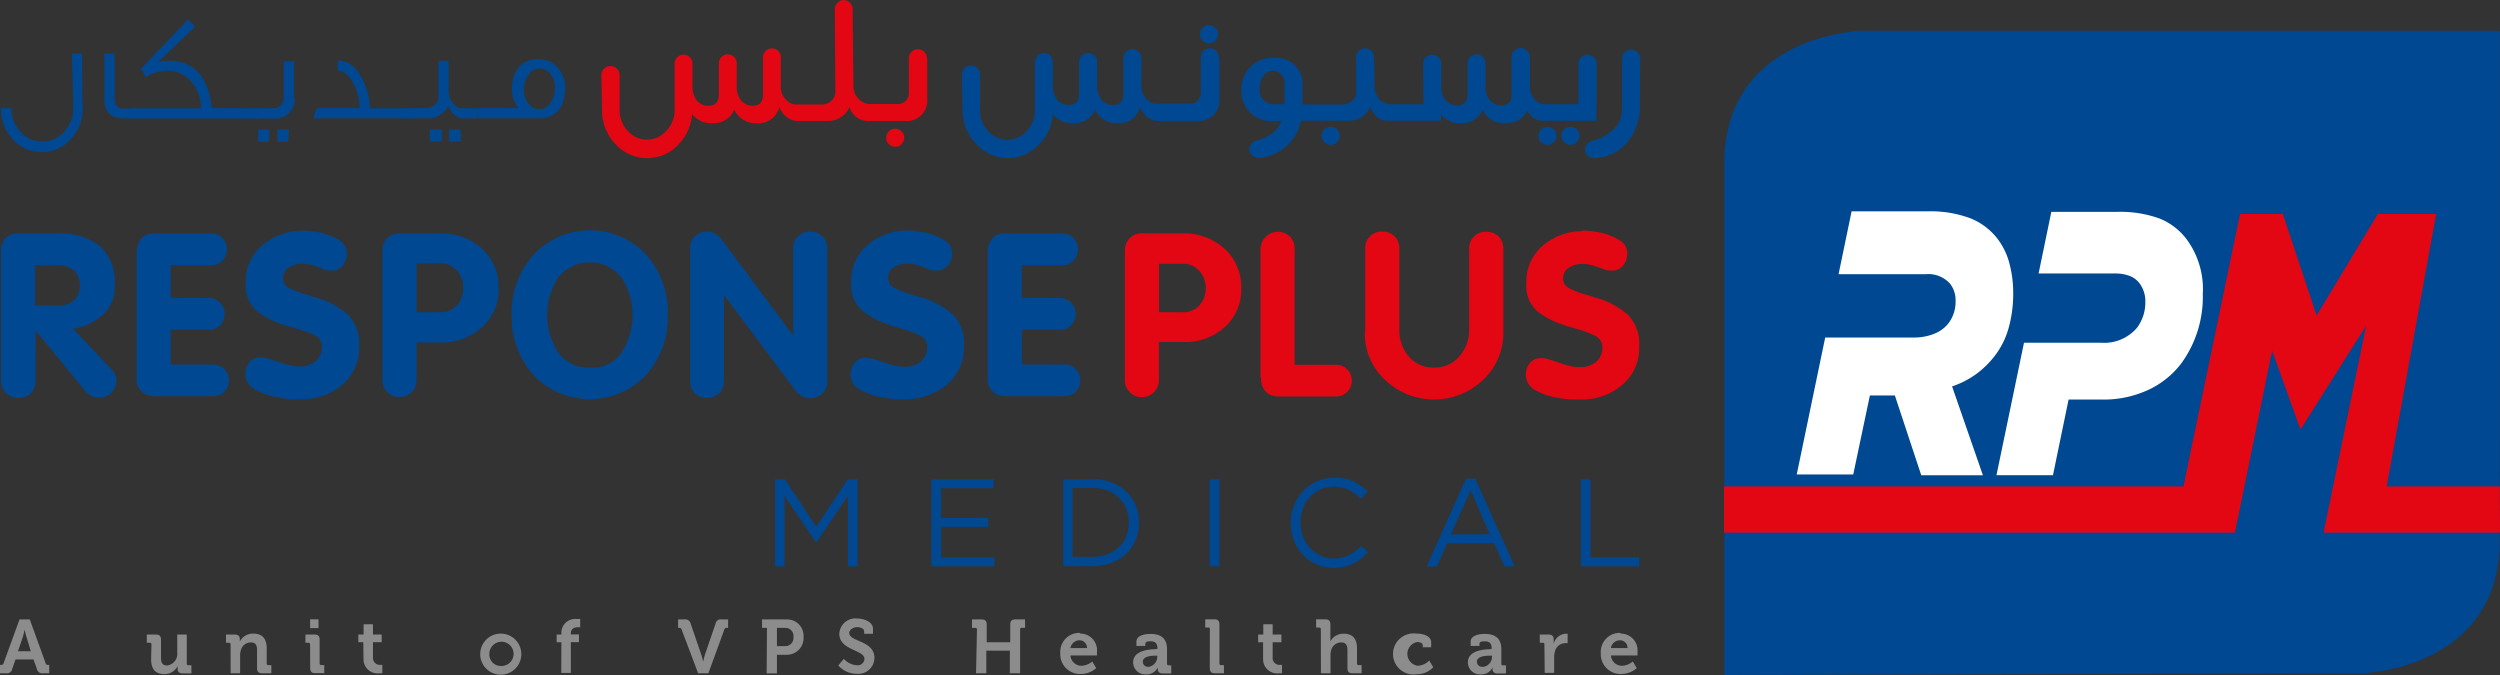 <svg xmlns="http://www.w3.org/2000/svg" viewBox="0 0 243.33 65.7"><rect x="0" y="0" width="243.33" height="65.7" fill="#333333" stroke="none"/><defs><style>.cls-1{fill:#004891}.cls-3{fill:#e30613}</style></defs><g id="Layer_2" data-name="Layer 2"><g id="Layer_1-2" data-name="Layer 1"><path class="cls-1" d="M243.31 42.8V3h-62.47c-2.94.27-12.53 1.93-13 12.21a2.16 2.16 0 0 0 0 .31V65.7l62.46-.19c2.95-.26 12.53-1.92 13-12.21a2.1 2.1 0 0 0 0-.31z"/><path d="M214.41 28.53a8.19 8.19 0 0 0-1.55-5.2 6.16 6.16 0 0 0-2.69-2.07 11.24 11.24 0 0 0-4.08-.64h-6.43l-1.24 6h7.47a3.88 3.88 0 0 1 1.35.22 2.19 2.19 0 0 1 1 .73 2.91 2.91 0 0 1 .57 1.83 4.1 4.1 0 0 1-.81 2.5 4.19 4.19 0 0 1-3.47 1.46H197l-2.68 12.89h5.5l1.52-7.36h3.27a10.34 10.34 0 0 0 4.44-.92 8.58 8.58 0 0 0 3.23-2.56 11 11 0 0 0 2.12-6.89m-18.82-2.89a6.81 6.81 0 0 0-1.15-2.38 6.29 6.29 0 0 0-2.64-2 11 11 0 0 0-4.13-.68h-7.44l-1.27 6.12h8.46a2.84 2.84 0 0 1 2.39.92 2.59 2.59 0 0 1 .54 1.68 3.47 3.47 0 0 1-.71 2.2 3.28 3.28 0 0 1-1.38 1 5.23 5.23 0 0 1-2 .36h-8.6l-2.77 13.33h5.5l1.62-7.69h2.43l2.57 7.77h6l-3-8.65a8.78 8.78 0 0 0 2.48-1.3 9.08 9.08 0 0 0 1.61-1.59 7.94 7.94 0 0 0 1.41-2.78 12.35 12.35 0 0 0 .45-3.41 11 11 0 0 0-.37-2.89" fill="#fff"/><path class="cls-3" d="M232.3 47.34l4.82-26.52h-5.68l-5.96 9.89-3.29-9.89h-4.16l-5.51 26.52H167.8v4.5h49.73l.04-.18 3.58-17.53 2.72 7.57h.11l6.32-10-3.3 16.05-.84 4.09h17.17l-.02-4.5H232.3z"/><path class="cls-1" d="M.1 37V24.43a1.77 1.77 0 0 1 .44-1.25 1.66 1.66 0 0 1 1.26-.47h3.9a6.29 6.29 0 0 1 4 1.22 4.69 4.69 0 0 1 1.47 3.84A3.67 3.67 0 0 1 10 30.65 5.59 5.59 0 0 1 7.12 32l3.77 4a1.7 1.7 0 0 1 .35.51 1.34 1.34 0 0 1 .1.49 1.73 1.73 0 0 1-.46 1.17 1.53 1.53 0 0 1-1.2.53H9.4l-.28-.07-.39-.17-.35-.3-4.92-6V37a1.68 1.68 0 0 1-.48 1.29 1.64 1.64 0 0 1-1.18.45 1.65 1.65 0 0 1-1.18-.45A1.65 1.65 0 0 1 .1 37zm3.32-7.26H5.7a2 2 0 0 0 1.48-.5 1.87 1.87 0 0 0 .58-1.46 1.83 1.83 0 0 0-.58-1.46 2.18 2.18 0 0 0-1.48-.5H3.42zm9.88 7.17V24.63a2.17 2.17 0 0 1 .42-1.37 1.54 1.54 0 0 1 1.3-.54h5.5a1.48 1.48 0 0 1 1.18.5 1.67 1.67 0 0 1 .39 1.06v.07a1.59 1.59 0 0 1-.42 1 1.43 1.43 0 0 1-1.15.47h-3.9V29h3.64a1.56 1.56 0 0 1 1.21.51 1.61 1.61 0 0 1 .4 1.06v.07a1.61 1.61 0 0 1-.43 1 1.51 1.51 0 0 1-1.18.46h-3.64v3.38h4.1a1.46 1.46 0 0 1 1.18.5 1.64 1.64 0 0 1 .39 1.06v.07a1.58 1.58 0 0 1-.42 1 1.47 1.47 0 0 1-1.15.45H15a1.74 1.74 0 0 1-1.22-.45 1.55 1.55 0 0 1-.49-1.2zm16.12-14.49l.87.08a7.91 7.91 0 0 1 1.06.19 5.77 5.77 0 0 1 1.66.69 1.47 1.47 0 0 1 .75 1.3 1.8 1.8 0 0 1-.4 1.15 1.3 1.3 0 0 1-1.09.5h-.32l-.32-.07-.32-.12L31 26c-.24-.09-.48-.17-.74-.23a3.64 3.64 0 0 0-.9-.1 2.23 2.23 0 0 0-1.26.37 1.22 1.22 0 0 0-.55 1.08 1 1 0 0 0 .58.9 6.73 6.73 0 0 0 1.44.57l.82.26.86.26a8.15 8.15 0 0 1 2.55 1.46 3.89 3.89 0 0 1 1.15 3.14 4.61 4.61 0 0 1-1.68 3.77 6 6 0 0 1-4 1.38h-1a11.94 11.94 0 0 1-1.27-.2 7 7 0 0 1-2.15-.73 1.74 1.74 0 0 1-.58-2.67 1.35 1.35 0 0 1 1.09-.47 2.62 2.62 0 0 1 .82.14l.89.29c.31.11.63.22 1 .31a4 4 0 0 0 1 .13 2.38 2.38 0 0 0 1.69-.54 1.82 1.82 0 0 0 .57-1.37 1.2 1.2 0 0 0-.71-1.13 9 9 0 0 0-1.73-.62l-.62-.18-.64-.2a8.3 8.3 0 0 1-2.55-1.28 3.23 3.23 0 0 1-1.15-2.79 4.55 4.55 0 0 1 1.64-3.71 5.83 5.83 0 0 1 3.85-1.36zM37.22 37V24.43a1.74 1.74 0 0 1 .45-1.24 1.66 1.66 0 0 1 1.28-.48h3.92a5.87 5.87 0 0 1 4.05 1.5A5 5 0 0 1 48.53 28a4.86 4.86 0 0 1-1.63 3.86 5.72 5.72 0 0 1-3.9 1.48h-2.46V37a1.66 1.66 0 1 1-3.32 0zm3.32-6.61h2.26a2.09 2.09 0 0 0 1.66-.66 2.43 2.43 0 0 0 .62-1.73 2.39 2.39 0 0 0-.62-1.68 2.13 2.13 0 0 0-1.66-.69h-2.26zm11.38 6.1a8.41 8.41 0 0 1-2.12-5.83 8.45 8.45 0 0 1 2.12-5.85 7.51 7.51 0 0 1 11 0A8.46 8.46 0 0 1 65 30.66a8.46 8.46 0 0 1-2.1 5.83 7.59 7.59 0 0 1-11 0m8.63-2.24a6.71 6.71 0 0 0 0-7.17 3.92 3.92 0 0 0-6.24 0 6.69 6.69 0 0 0 0 7.15 3.5 3.5 0 0 0 3.13 1.55 3.44 3.44 0 0 0 3.13-1.53M67.17 37V24.28a1.68 1.68 0 0 1 .47-1.28 1.66 1.66 0 0 1 1.18-.45h.28l.31.1a3.08 3.08 0 0 1 .44.27 1.4 1.4 0 0 1 .35.33l7 9.42v-8.4a1.59 1.59 0 0 1 1.66-1.72 1.69 1.69 0 0 1 1.19.45 1.72 1.72 0 0 1 .47 1.3V37a1.72 1.72 0 0 1-.47 1.3 1.68 1.68 0 0 1-1.19.45h-.29l-.31-.09a2.21 2.21 0 0 1-.44-.25 1.5 1.5 0 0 1-.35-.34l-7-9.35V37a1.69 1.69 0 0 1-.47 1.28 1.79 1.79 0 0 1-2.37 0 1.68 1.68 0 0 1-.46-1.28zm21.17-14.58l.86.08a8 8 0 0 1 1.06.19 5.76 5.76 0 0 1 1.66.69 1.46 1.46 0 0 1 .75 1.3 1.8 1.8 0 0 1-.4 1.15 1.3 1.3 0 0 1-1.08.5h-.32l-.32-.07-.32-.12-.34-.14c-.24-.09-.49-.17-.74-.23a3.65 3.65 0 0 0-.9-.1A2.24 2.24 0 0 0 87 26a1.23 1.23 0 0 0-.55 1.08A1 1 0 0 0 87 28a6.66 6.66 0 0 0 1.44.57l.82.26.86.26a8.14 8.14 0 0 1 2.55 1.46 3.89 3.89 0 0 1 1.15 3.14 4.63 4.63 0 0 1-1.69 3.77 6.05 6.05 0 0 1-4 1.38h-1a11.94 11.94 0 0 1-1.22-.15 7 7 0 0 1-2.15-.73 1.73 1.73 0 0 1-.57-2.67 1.34 1.34 0 0 1 1.08-.47 2.68 2.68 0 0 1 .82.14l.89.29c.31.11.63.22 1 .31a4.09 4.09 0 0 0 1 .13 2.37 2.37 0 0 0 1.69-.54 1.83 1.83 0 0 0 .57-1.37 1.19 1.19 0 0 0-.71-1.13 9 9 0 0 0-1.72-.65l-.62-.18-.64-.2A8.27 8.27 0 0 1 84 30.3a3.23 3.23 0 0 1-1.15-2.79 4.55 4.55 0 0 1 1.64-3.71 5.84 5.84 0 0 1 3.86-1.36zm7.79 14.49V24.63a2.16 2.16 0 0 1 .42-1.37 1.55 1.55 0 0 1 1.31-.54h5.5a1.48 1.48 0 0 1 1.18.5 1.65 1.65 0 0 1 .38 1.06v.07a1.56 1.56 0 0 1-.42 1 1.42 1.42 0 0 1-1.15.47h-3.9V29h3.63a1.56 1.56 0 0 1 1.22.51 1.61 1.61 0 0 1 .4 1.06v.07a1.57 1.57 0 0 1-.43 1 1.51 1.51 0 0 1-1.18.46h-3.63v3.38h4.1a1.46 1.46 0 0 1 1.19.5 1.63 1.63 0 0 1 .39 1.06v.07a1.57 1.57 0 0 1-.42 1 1.46 1.46 0 0 1-1.15.45h-5.73a1.74 1.74 0 0 1-1.22-.45 1.55 1.55 0 0 1-.49-1.2z"/><path class="cls-3" d="M109.49 37V24.43a1.77 1.77 0 0 1 .45-1.24 1.67 1.67 0 0 1 1.28-.48h3.92a5.86 5.86 0 0 1 4.05 1.5 5 5 0 0 1 1.62 3.79 4.88 4.88 0 0 1-1.63 3.86 5.75 5.75 0 0 1-3.92 1.43h-2.46V37a1.66 1.66 0 1 1-3.32 0zm3.32-6.61h2.26a2.09 2.09 0 0 0 1.66-.66 2.42 2.42 0 0 0 .62-1.69 2.39 2.39 0 0 0-.62-1.68 2.13 2.13 0 0 0-1.66-.69h-2.26zm9.88 6.36V24.28a1.7 1.7 0 0 1 2.84-1.28 1.69 1.69 0 0 1 .48 1.3v11.21H130a1.47 1.47 0 0 1 1.13.44 1.72 1.72 0 0 1 .44.92v.27a1.52 1.52 0 0 1-1.57 1.45h-5.53a1.65 1.65 0 0 1-1.28-.49 1.88 1.88 0 0 1-.45-1.32zm10.19-4.49v-8a1.58 1.58 0 0 1 1.66-1.72 1.66 1.66 0 0 1 1.18.44 1.69 1.69 0 0 1 .48 1.29v7.79a3.91 3.91 0 0 0 .92 2.64 3.12 3.12 0 0 0 2.49 1.07 3.07 3.07 0 0 0 2.45-1.11 3.87 3.87 0 0 0 .94-2.58v-7.8a1.59 1.59 0 0 1 1.66-1.72 1.69 1.69 0 0 1 1.19.44 1.72 1.72 0 0 1 .47 1.29v8a6.23 6.23 0 0 1-2 4.72 6.93 6.93 0 0 1-9.48 0 6.18 6.18 0 0 1-2-4.7zm21.17-9.84l.86.08a7.92 7.92 0 0 1 1.06.19 5.68 5.68 0 0 1 1.66.69 1.46 1.46 0 0 1 .76 1.3 1.8 1.8 0 0 1-.4 1.15 1.3 1.3 0 0 1-1.09.5h-.32l-.33-.07-.32-.12-.34-.12c-.24-.09-.49-.17-.74-.23a3.61 3.61 0 0 0-.9-.1 2.24 2.24 0 0 0-1.26.37 1.22 1.22 0 0 0-.55 1.08 1 1 0 0 0 .57.9 6.57 6.57 0 0 0 1.44.57l.82.26.87.26a8.17 8.17 0 0 1 2.55 1.46 3.9 3.9 0 0 1 1.15 3.14 4.62 4.62 0 0 1-1.69 3.77 6 6 0 0 1-4 1.38h-1a12 12 0 0 1-1.22-.15 6.93 6.93 0 0 1-2.15-.73 1.73 1.73 0 0 1-.57-2.67 1.35 1.35 0 0 1 1.09-.47 2.65 2.65 0 0 1 .82.14l.89.29c.31.11.64.22 1 .31a4 4 0 0 0 1 .13 2.36 2.36 0 0 0 1.68-.54 1.82 1.82 0 0 0 .57-1.37 1.2 1.2 0 0 0-.7-1.13 9 9 0 0 0-1.73-.66l-.62-.18-.64-.2a8.31 8.31 0 0 1-2.55-1.28 3.23 3.23 0 0 1-1.15-2.79 4.54 4.54 0 0 1 1.64-3.71 5.82 5.82 0 0 1 3.85-1.36z"/><path class="cls-1" d="M79.47 52.79h-.05l-3.06-4.52v6.85h-.92v-8.47h.95l3.06 4.62 3.07-4.62h.96v8.47h-.95v-6.86l-3.06 4.53zm17.25-5.27H91.6v2.89h4.58v.87H91.6v2.97h5.18v.87h-6.13v-8.47h6.07v.87zm13.82 5.02a4 4 0 0 1-.92 1.35 4.33 4.33 0 0 1-1.42.9 4.85 4.85 0 0 1-1.8.32h-2.92v-8.47h2.92a4.91 4.91 0 0 1 1.8.32 4.25 4.25 0 0 1 1.42.89 4 4 0 0 1 .92 1.34 4.36 4.36 0 0 1 .32 1.67 4.41 4.41 0 0 1-.32 1.68m-.91-3a3.23 3.23 0 0 0-.7-1.07 3.19 3.19 0 0 0-1.1-.71 3.77 3.77 0 0 0-1.44-.26h-2v6.7h2a3.87 3.87 0 0 0 1.44-.26 3.09 3.09 0 0 0 1.1-.71 3.19 3.19 0 0 0 .7-1.06 3.55 3.55 0 0 0 .24-1.32 3.59 3.59 0 0 0-.24-1.32m8.11-2.89h.95v8.47h-.95zm14.73 7.74a4 4 0 0 1-.76.47 4.45 4.45 0 0 1-.88.31 4.82 4.82 0 0 1-1 .11 4.09 4.09 0 0 1-3-1.26 4.29 4.29 0 0 1-.88-1.38 4.59 4.59 0 0 1-.32-1.72 4.54 4.54 0 0 1 .32-1.71 4.44 4.44 0 0 1 .88-1.4 4.13 4.13 0 0 1 1.34-.95 4.2 4.2 0 0 1 1.71-.35 5.15 5.15 0 0 1 1 .1 4.44 4.44 0 0 1 .86.27 3.76 3.76 0 0 1 .73.42 5.58 5.58 0 0 1 .65.55l-.65.7a5.2 5.2 0 0 0-1.15-.84 3.13 3.13 0 0 0-1.48-.33 3.11 3.11 0 0 0-2.33 1 3.39 3.39 0 0 0-.68 1.1 3.76 3.76 0 0 0-.25 1.38 3.81 3.81 0 0 0 .25 1.38 3.38 3.38 0 0 0 .68 1.11 3.29 3.29 0 0 0 1 .75 3.12 3.12 0 0 0 1.29.27 3.2 3.2 0 0 0 1.48-.32 5.48 5.48 0 0 0 1.23-.9l.63.62a5.82 5.82 0 0 1-.68.61m14.97.75h-1l-1-2.24h-4.57l-1 2.24h-1l3.83-8.53h.89zm-4.28-7.4L141.22 52H145zm10.72-1.07h.95v7.58h4.73v.89h-5.68v-8.47zM118.63 5.67a.88.88 0 1 0-1.75 0v3.27a1.06 1.06 0 0 1-1.13 1.15h-3.24a1.24 1.24 0 0 1-.89-.42 1.77 1.77 0 0 1-.53-1.26V5.65a.87.87 0 1 0-1.74 0V9.1c0 .75-.33 1.12-1 1.12a1.38 1.38 0 0 1-1.08-.45 2 2 0 0 1-.49-1.41V6.13a.88.88 0 1 0-1.75 0v2.95c0 .75-.33 1.13-1 1.13a1.43 1.43 0 0 1-1.09-.45 2.15 2.15 0 0 1-.47-1.42V6.16a.89.89 0 0 0-.84-1 .93.93 0 0 0-.9 1v4.53a2.92 2.92 0 0 1-.79 2.05 2.49 2.49 0 0 1-3.77 0 2.86 2.86 0 0 1-.78-2V7.3a.9.9 0 0 0-.88-.95.94.94 0 0 0-.89 1l.07 3.38A4.69 4.69 0 0 0 95 14a4.16 4.16 0 0 0 6.2 0 4.65 4.65 0 0 0 1.28-2.91 2.27 2.27 0 0 0 2 .89 2.11 2.11 0 0 0 2.11-1.32 2.28 2.28 0 0 0 2.17 1.34 2.1 2.1 0 0 0 2.2-1.58 2.11 2.11 0 0 0 .75 1 1.63 1.63 0 0 0 1 .35h3.76a2 2 0 0 0 2.22-2.17V5.67zm41.01.09v-.05a.88.88 0 1 0-1.76 0v4.73a3.82 3.82 0 0 1-.26 1.42 4.19 4.19 0 0 1-2.57 1.83.91.91 0 0 0-.76 1 .86.86 0 0 0 1 .7 4.3 4.3 0 0 0 3.13-1.59 5.38 5.38 0 0 0 1.19-3.59zm-10.75-.01v-.08a.88.88 0 1 0-1.75 0v3.47c0 .75-.33 1.12-1 1.12a1.4 1.4 0 0 1-1.08-.45 2 2 0 0 1-.48-1.41V6.13a.87.87 0 1 0-1.74.06v2.93c0 .75-.33 1.14-1 1.14a1.39 1.39 0 0 1-1.08-.45 1.88 1.88 0 0 1-.48-1.19V6.2a.88.88 0 1 0-1.76 0c0 .46 0 1.76.05 3.95h-3.37a1.2 1.2 0 0 1-.91-.47 1.9 1.9 0 0 1-.51-1.4q0-1.65-.05-2.57a.88.88 0 1 0-1.74 0L132 9a1 1 0 0 1-.51.9 1.43 1.43 0 0 1-.86.27h-3.85V8.28a2.54 2.54 0 0 0-2.85-2.64 3 3 0 0 0-3.1 3.14 2.86 2.86 0 0 0 2.77 3h1.16l-.46.75a3.88 3.88 0 0 1-1.94 1.13.92.92 0 0 0-.76 1 .9.9 0 0 0 .9.7h.2a4.54 4.54 0 0 0 3.93-3.61h4.67a2.17 2.17 0 0 0 2.06-1.35 2.39 2.39 0 0 0 .41.72 1.62 1.62 0 0 0 1.28.63h5.2v-.63a2.3 2.3 0 0 0 1.94.87 2.15 2.15 0 0 0 2.12-1.32 2.25 2.25 0 0 0 2.22 1.33c1.57 0 2.35-1 2.37-2.74zm-25 4.4a1.37 1.37 0 0 1-1.29-1.45c0-1.1.58-1.82 1.34-1.82a1.21 1.21 0 0 1 1.08 1v2.26z"/><path class="cls-1" d="M155.4 8.65V6.2a.88.88 0 1 0-1.76 0v3.95h-3.33a1.21 1.21 0 0 1-.92-.47 1.91 1.91 0 0 1-.51-1.4V5.71a.88.88 0 1 0-1.74 0v3.27l1.34 1.44a2.39 2.39 0 0 0 .41.71 1.6 1.6 0 0 0 1.28.63h5.21v-.63"/><path class="cls-3" d="M90.22 5.67a.88.88 0 1 0-1.76 0v3.3a1.06 1.06 0 0 1-1.13 1.15H84.5a1.76 1.76 0 0 1-1.43-1.87c0-.5-.08-6.12-.08-7.36a.9.9 0 0 0-.87-.89.92.92 0 0 0-.87.92L81.31 9a1.3 1.3 0 0 1-1.38 1.17h-2.49a1.23 1.23 0 0 1-.89-.42A1.74 1.74 0 0 1 76 8.48V5.67a.87.87 0 1 0-1.73 0v3.5c0 .75-.33 1.12-1 1.12a1.39 1.39 0 0 1-1.08-.45 2 2 0 0 1-.48-1.41V6.16a.87.87 0 1 0-1.74 0v3c0 .75-.33 1.13-1 1.13a1.43 1.43 0 0 1-1.1-.45 2.17 2.17 0 0 1-.47-1.42V6.19a.87.87 0 1 0-1.74 0v4.49a2.9 2.9 0 0 1-.8 2.05 2.5 2.5 0 0 1-3.77 0 2.87 2.87 0 0 1-.78-2V7.32a.89.89 0 1 0-1.78 0l.07 3.37A4.7 4.7 0 0 0 59.88 14a4.16 4.16 0 0 0 6.21 0 4.64 4.64 0 0 0 1.27-2.91 2.28 2.28 0 0 0 2 .89 2.11 2.11 0 0 0 2.11-1.32A2.28 2.28 0 0 0 73.65 12a2.11 2.11 0 0 0 2.21-1.58 2.13 2.13 0 0 0 .75 1 1.64 1.64 0 0 0 1 .35h3a2.23 2.23 0 0 0 2.07-1.35 1.88 1.88 0 0 0 1.68 1.35H88a2 2 0 0 0 2.25-2.17V5.67m-3.1 6.86a.88.88 0 1 0 .86.88.88.88 0 0 0-.86-.88"/><path class="cls-1" d="M117.69 2.45a.88.88 0 1 0 .87.88.88.88 0 0 0-.87-.88m11.84 9.89a.88.88 0 1 0 .87.88.88.88 0 0 0-.87-.88m23.33 0a.88.88 0 1 0 .87.88.87.87 0 0 0-.87-.88m-2.23 0a.88.88 0 1 0 .87.88.88.88 0 0 0-.87-.88M1.11 10.54A3.22 3.22 0 0 0 2 12.83a2.83 2.83 0 0 0 2.14.95 2.77 2.77 0 0 0 2.13-1 3.19 3.19 0 0 0 .86-2.31L7 5.23h1c0 4.36 0 3.61.06 5.31a4.28 4.28 0 0 1-1.18 3 3.7 3.7 0 0 1-2.82 1.27 3.79 3.79 0 0 1-2.85-1.27A4.3 4.3 0 0 1 .1 10.52m12.97 1h-1.31a1.46 1.46 0 0 1-1.08-.44 1.81 1.81 0 0 1-.52-1.36V5.2h1v4.38c0 .57.24.89.71 1h1.14z"/><path class="cls-1" d="M25.26 10.54v1H12.67v-1h6.89a4 4 0 0 0-1-2.66 3 3 0 0 0-2.29-1 4.07 4.07 0 0 0-2.09.63l-.49-.88h.08L18.3 1.9l.7.69L15.43 6a6.11 6.11 0 0 1 1-.09c2.14 0 3.46 1.16 4 3.5a7.84 7.84 0 0 1 .17 1.1z"/><path class="cls-1" d="M28.68 9.53a1.85 1.85 0 0 1-2.06 2h-2v-1h2a1 1 0 0 0 1-1V5.97h1v3.59m-2.44 4.25h-1.06V12.6h1.12zm1.87 0H27V12.6h1.12zm12.33-2.29H30.5l.32-1H35a5 5 0 0 0-.74-2.63c-.43-.69-.88-1-1.38-1v-1a2.45 2.45 0 0 1 2 1.13A6.66 6.66 0 0 1 36 10.54h4.43z"/><path class="cls-1" d="M46.52 11.52h-1.35a1.48 1.48 0 0 1-1.17-.58 1.91 1.91 0 0 1-.37-.66 2.1 2.1 0 0 1-1.9 1.24h-2v-1h1.68a1.46 1.46 0 0 0 .79-.23 1 1 0 0 0 .47-.84V5.92h1v2.91a1.88 1.88 0 0 0 .47 1.29 1.15 1.15 0 0 0 .84.41h1.45v1zM43 13.78h-1.16V12.6H43zm1.85 0h-1.14V12.6h1.12z"/><path class="cls-1" d="M55 8.64c0 1.79-.92 2.88-2.51 2.88h-6.04v-1h4a3 3 0 0 1-.62-1.9c0-1.77 1-2.87 2.53-2.87a2.41 2.41 0 0 1 2 .92 3 3 0 0 1 .67 2m-1 0a2.28 2.28 0 0 0-.49-1.51 1.36 1.36 0 0 0-1-.49 1.26 1.26 0 0 0-1 .49A2.32 2.32 0 0 0 51 8.62a2.26 2.26 0 0 0 .48 1.52 1.37 1.37 0 0 0 1 .49 1.24 1.24 0 0 0 1-.49A2.33 2.33 0 0 0 54 8.62"/><path d="M95.09 61.27a.15.15 0 0 0-.16-.16h-.32v-.82h.93c.36 0 .5.16.5.5v1.72h2.29v-1.72c0-.35.15-.5.5-.5h.94v.82h-.32a.14.14 0 0 0-.16.16v4.26h-1v-2.2H96v2.2h-1zm10.03.4a1.62 1.62 0 0 1 1.65 1.79v.34h-2.58a1.07 1.07 0 0 0 1.12 1 1.69 1.69 0 0 0 1-.42l.39.65a2.28 2.28 0 0 1-1.5.57 1.92 1.92 0 0 1-2-2 1.85 1.85 0 0 1 1.9-2m.7 1.48a.73.73 0 0 0-.7-.76.9.9 0 0 0-.91.76zm6.74.08h.12c0-.54-.21-.74-.68-.74-.17 0-.5 0-.5.25v.2h-.87v-.4c0-.7 1-.77 1.37-.77 1.25 0 1.61.66 1.61 1.5v1.4a.15.15 0 0 0 .16.16h.25v.79h-.83c-.35 0-.48-.19-.48-.41v-.17a1.21 1.21 0 0 1-1.13.67 1.18 1.18 0 0 1-1.27-1.17c0-1.18 1.61-1.28 2.22-1.28m-.72 1.72a1 1 0 0 0 .85-1v-.09h-.16c-.48 0-1.25.07-1.25.59a.5.5 0 0 0 .56.49m5.97-3.66a.14.14 0 0 0-.16-.16h-.29v-.8h.89c.35 0 .49.16.49.51v3.79a.15.15 0 0 0 .16.16h.28v.79h-.88c-.35 0-.5-.15-.5-.5zm5.18 1.27h-.48v-.75h.5v-1h.91v1h.85v.75h-.85V64a.66.66 0 0 0 .74.71h.17v.82a1.63 1.63 0 0 1-.28 0 1.37 1.37 0 0 1-1.56-1.42zm5.62-1.27a.15.15 0 0 0-.16-.16h-.3v-.8h.9c.34 0 .49.16.49.5v1.64a1.44 1.44 0 0 1 1.28-.74c.84 0 1.31.43 1.31 1.43v1.47a.15.15 0 0 0 .16.16h.29v.79h-.89c-.35 0-.49-.15-.49-.5V63.3c0-.46-.12-.77-.59-.77a1 1 0 0 0-1 .78 1.66 1.66 0 0 0-.06.49v1.73h-.93zm9.39.43c.48 0 1.35.2 1.35.85V63h-.82v-.21c0-.21-.31-.3-.54-.3a1.17 1.17 0 0 0 .06 2.31 1.68 1.68 0 0 0 1.11-.51l.39.65a2.13 2.13 0 0 1-1.57.68 2 2 0 1 1 0-3.94m7.14 1.48h.12c0-.54-.21-.74-.69-.74-.17 0-.5 0-.5.25v.2h-.86v-.4c0-.7 1-.77 1.37-.77 1.25 0 1.62.66 1.62 1.5v1.4a.14.14 0 0 0 .16.16h.29v.79h-.84c-.34 0-.47-.19-.47-.41a1.61 1.61 0 0 1 0-.17 1.21 1.21 0 0 1-1.12.67 1.18 1.18 0 0 1-1.28-1.17c0-1.18 1.61-1.28 2.22-1.28m-.72 1.72a1 1 0 0 0 .85-1v-.09H145c-.49 0-1.25.07-1.25.59a.5.5 0 0 0 .56.49m6.01-2.18a.14.14 0 0 0-.16-.16h-.29v-.8h.85c.33 0 .5.14.5.46v.22a1.89 1.89 0 0 1 0 .24 1.29 1.29 0 0 1 1.19-1h.17v.92h-.23a1.05 1.05 0 0 0-1 .79 2.23 2.23 0 0 0-.08.61v1.49h-.92zm7.41-1.05a1.63 1.63 0 0 1 1.65 1.79v.34h-2.58a1.07 1.07 0 0 0 1.12 1 1.68 1.68 0 0 0 1-.42l.39.65a2.29 2.29 0 0 1-1.5.57 1.92 1.92 0 0 1-2-2 1.85 1.85 0 0 1 1.9-2m.7 1.48a.73.73 0 0 0-.7-.76.9.9 0 0 0-.92.76zm-92.07-1.81a.2.2 0 0 0-.23-.16H66v-.82h.61a.53.53 0 0 1 .62.43l1 2.92a7 7 0 0 1 .21.77 7.73 7.73 0 0 1 .2-.77l1-2.92a.52.52 0 0 1 .61-.43h.62v.82h-.14a.21.21 0 0 0-.23.16l-1.55 4.26h-1zm8.31-.16h-.48v-.82h2.38A1.6 1.6 0 0 1 78.21 62a1.62 1.62 0 0 1-1.65 1.73h-.94v1.81h-1zm1.73 1.78a.81.81 0 0 0 .85-.9.79.79 0 0 0-.83-.88h-.78v1.78zm5.75 1.24a1.89 1.89 0 0 0 1.26.62.66.66 0 0 0 .75-.62c0-.89-2.45-.82-2.45-2.45a1.57 1.57 0 0 1 1.73-1.48c.61 0 1.55.29 1.55 1v.49h-.86v-.24c0-.25-.35-.41-.69-.41s-.76.23-.76.56c0 .89 2.45.72 2.45 2.44a1.57 1.57 0 0 1-1.73 1.54 2.39 2.39 0 0 1-1.79-.81zm-33.39-2.46a2 2 0 1 1-2 2 2 2 0 0 1 2-2m0 3.15a1.18 1.18 0 1 0-1.11-1.17 1.11 1.11 0 0 0 1.11 1.17m5.9-2.31h-.46v-.75h.46v-.11a1.35 1.35 0 0 1 1.52-1.4 1.81 1.81 0 0 1 .31 0v.8h-.19c-.26 0-.72.06-.72.61v.09h.79v.75h-.79v3h-.93zm-39.9.21a.14.14 0 0 0-.16-.16h-.29v-.8h.89c.34 0 .49.16.49.5V64c0 .46.12.77.58.77a1.13 1.13 0 0 0 1-1.27v-1.74h.93v2.82a.15.15 0 0 0 .16.17h.29v.79h-.86c-.32 0-.48-.15-.48-.42v-.29a1.41 1.41 0 0 1-1.29.78c-.8 0-1.29-.41-1.29-1.43zm7.7 0a.14.14 0 0 0-.16-.16H22v-.8h.85c.33 0 .49.16.49.42v.11a1 1 0 0 1 0 .16 1.43 1.43 0 0 1 1.32-.78c.82 0 1.3.44 1.3 1.43v1.47a.15.15 0 0 0 .16.17h.29v.79h-.89c-.35 0-.5-.15-.5-.5V63.3c0-.46-.11-.77-.58-.77a1 1 0 0 0-1 .77 1.62 1.62 0 0 0-.07.5v1.73h-.92zm7.74 0a.15.15 0 0 0-.16-.16h-.29v-.8h.89c.35 0 .49.16.49.5v2.31a.15.15 0 0 0 .16.16h.29v.79h-.88c-.34 0-.49-.15-.49-.5zm0-2.44H31v.86h-.81zm5.18 2.23h-.48v-.75h.51v-1h.91v1h.85v.75h-.85V64a.67.67 0 0 0 .74.71h.17v.82a1.6 1.6 0 0 1-.28 0 1.37 1.37 0 0 1-1.55-1.42zM0 64.71h.12a.2.2 0 0 0 .23-.16l1.55-4.26h1l1.54 4.26a.19.19 0 0 0 .23.16h.12v.82H4.2a.53.53 0 0 1-.61-.43l-.33-.91H1.51l-.32.91a.52.52 0 0 1-.61.43H0zm3-1.32l-.4-1.32c-.1-.29-.2-.78-.2-.78s-.11.5-.2.78l-.45 1.31z" fill="#8c8c8c"/></g></g></svg>